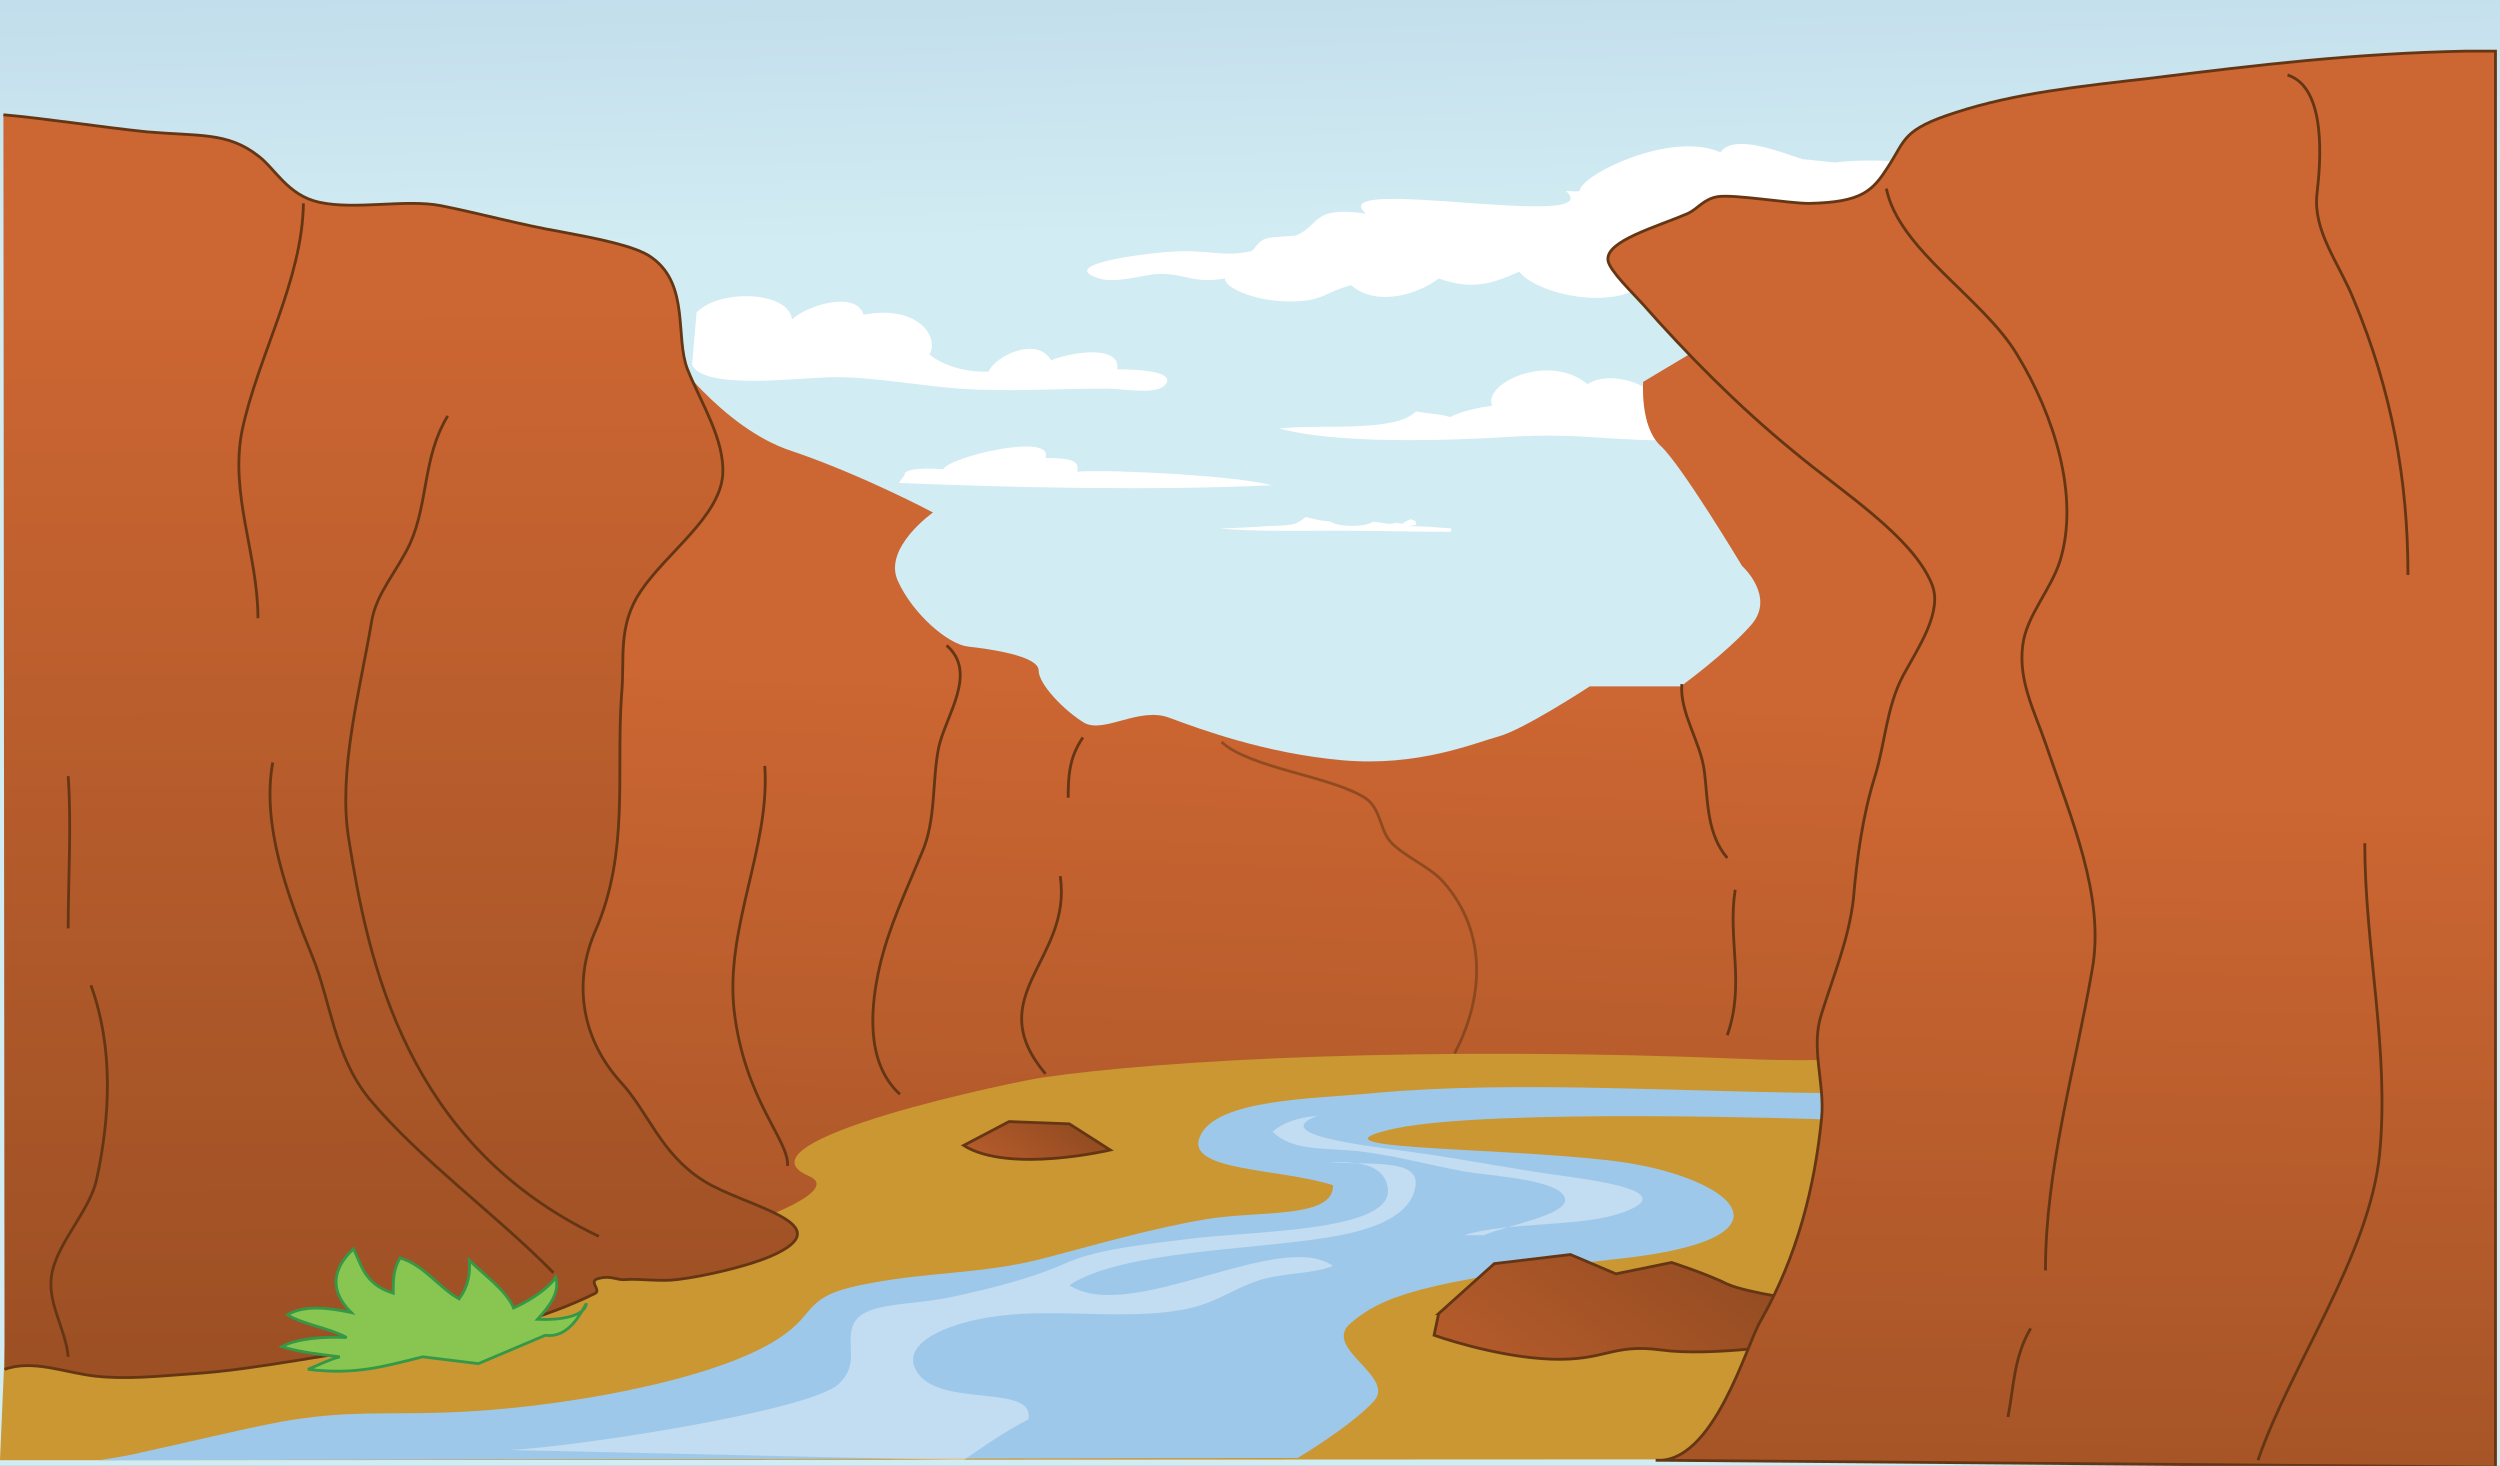 <svg xmlns="http://www.w3.org/2000/svg" version="1.0" viewBox="0 0 220 129"><rect x="0" y="0" width="220" height="129" fill="#333333" stroke="none"/><switch><g><linearGradient id="a" x1="106.118" x2="109.082" y1="-121.258" y2="20.547" gradientUnits="userSpaceOnUse"><stop offset="0" stop-color="#7291ca"/><stop offset="1" stop-color="#d1ecf2"/></linearGradient><path fill="url(#a)" d="M0 0h220v129H0z"/><path fill="#CA9732" d="M.8 110l81.8-15.6L190 85.5s6 33 6.4 33.6c.4.6-1.8 9.3-1.8 9.3L0 128.5.8 110z"/><path fill="#FFF" d="M144.7 34.1c-1.3-.8-3.6-1.2-5-.3-3.4-2.8-9.2-.1-8.4 1.9-1.4.2-2.7.5-3.7 1-.9-.3-2.1-.3-3-.5-1.8 1.9-8.5 1.1-12 1.5 4.9 1.4 14.9 1.1 21 .7 4.2-.2 6.2.1 10.5.3 5.6.3 5.3-1.1 4.6-3.2"/><path fill="#9EC8EA" d="M8.7 128.5c1.3-.2 2.6-.4 3.8-.7 4.2-.9 8.1-1.9 12.3-2.7 5.7-1 8.8-.6 14.5-.8 9.3-.3 23.4-2.7 29.2-6.5 3.7-2.4 1.9-3.8 8.2-4.9 5.4-1 9.7-.8 14.9-2.1 4.6-1.2 9.7-2.7 14.5-3.5 4.6-.8 11.3 0 11.2-3-4.6-1.5-13.1-1.2-11.7-4.3 1.4-3.3 10.1-3.3 15.2-3.8 13-1.2 28.2 0 42.4 0l-2.8 2.3s-29-1-37.6.8c-8.7 1.9 8 1.6 18.7 2.8 10.7 1.2 18 6.9.7 8.7-17.3 1.9-20.7 3.4-23.3 5.6-2.7 2.2 4 4.7 2 6.9s-6.7 5-6.7 5l-105.5.2z"/><linearGradient id="b" x1="116.742" x2="111.485" y1="60.834" y2="226.22" gradientUnits="userSpaceOnUse"><stop offset="0" stop-color="#cc6632"/><stop offset="1" stop-color="#653614"/></linearGradient><path fill="url(#b)" d="M58.6 30.6s4.9 7.1 11.1 9.1c6.2 2.1 12.4 5.4 12.4 5.4s-4.4 3.1-3.1 6c1.3 2.9 4.4 5.6 6.2 5.8 1.8.2 6.2.8 6.2 2.1 0 1.2 2.2 3.5 4 4.6 1.8 1 4.9-1.5 7.6-.4 2.7 1 8.4 3.1 15.1 3.7 6.7.6 11.6-1.5 13.8-2.1 2.2-.6 8-4.4 8-4.4h8s4-2.9 6.2-5.4c2.2-2.5-.8-5.2-.8-5.2s-5.4-9-7.2-10.6c-1.8-1.7-1.5-5.6-1.5-5.6l7.7-4.6s36 11.8 35.1 12.7c-.9.8 9.8 44 9.8 44s-18.2 8.6-43.3 7.5c-28.7-1.2-51.7.1-62 1.6-1.8.2-28 5.6-20.7 8.7 3 1.3-5.2 4.1-5.2 4.1l-32-9.8 24.6-67.2z"/><path fill="#FFF" d="M61.3 27.5c2-2.1 8.1-1.9 8.4.6 1.3-1.2 5.6-2.6 6.3-.4 4.6-.9 6.7 1.8 5.8 3.5 1.1.9 3.1 1.6 5.2 1.5.5-1.3 4.2-3.2 5.5-1 2.3-.9 6.2-1.2 5.8.8 1.5 0 4.7.1 4.4 1.1-.5 1.3-3.7.6-5.4.6-4.4 0-8.5.3-12.9 0-3.9-.3-7.9-1.1-11.5-1-3.1.1-11 1.1-12-1.1M158.6 14c-1.9-.6-6-2.3-7.2-.6-4.3-1.9-12.2 1.9-12.4 3.4-.4.1-.8 0-1.2 0 3.9 3.6-21.6-1.5-17.6 2-4.8-.7-4 1-6.1 1.9-.2.1-2.1.1-2.7.3-.7.2-1 1-1.3 1.1-2.1.5-3.4 0-5.9 0-2.3 0-11.6 1.1-7.5 2.4 1.6.5 4.1-.4 5.4-.4 2.3 0 3 .9 5.7.4-.1.8 2.5 1.9 5 2 3.6.2 3.7-.8 6.1-1.4 2.3 2 6.1.7 7.7-.6 3 1.1 4.9.4 7.1-.6 1.1 1.6 6.9 3.4 10.5 1.5 1.8.5 3 1.4 5.4 1.6 4.4.4 7.9-.9 10.6-1.7 4.8-1.5 9.5-1 12.9-3 2.1-1.3 6.9-2.8 6.2-4.5-.6-1.5-5.2-2.6-9.3-2.1.2-1.6-5.3-1.8-8.5-1.4"/><linearGradient id="c" x1="125.54" x2="169.918" y1="138.059" y2="82.195" gradientUnits="userSpaceOnUse"><stop offset="0" stop-color="#cc6632"/><stop offset="1" stop-color="#653614"/></linearGradient><path fill="url(#c)" stroke="#653614" stroke-width=".25" d="M126.6 115.6l4.9-4.4 6.7-.8 4 1.7 4.9-1s3.1 1 4.9 1.9c1.8.8 7.1 1.5 7.1 1.5l-.9 3.7s-7.6 1.2-12 .6-4.9 1-9.8.8c-4.9-.2-10.2-2.1-10.2-2.1l.4-1.9z"/><linearGradient id="d" x1="35.081" x2="35.497" y1="27.051" y2="228.581" gradientUnits="userSpaceOnUse"><stop offset="0" stop-color="#cc6632"/><stop offset="1" stop-color="#653614"/></linearGradient><path fill="url(#d)" stroke="#653614" stroke-width=".25" d="M.3 10.1c3.5.3 8.7 1.1 12.6 1.5 4.6.4 7.1 0 9.8 2.1 1.5 1.1 2.6 3.5 5.4 4.1 3.2.7 7.6-.3 10.7.3 3.5.7 7.1 1.7 10.6 2.3 2.6.5 6.6 1.2 8 2.3 3.3 2.4 2 7 3.1 9.8 1.2 3 3.3 6.2 3.1 9.3-.3 3.7-4.9 6.8-7.2 10.2-2.1 3.1-1.4 6-1.7 9.1-.5 7 .7 13.9-2.3 20.8-1.9 4.3-1.4 9.3 2.2 13.3 2.5 2.7 3.5 6.3 7.3 8.7 3.6 2.3 12.6 3.8 5.8 6.7-1.9.8-5.6 1.7-8.1 2-1.5.2-3.4-.1-4.5 0-.8.1-1.3-.4-2.4-.1-1 .2.2 1-.3 1.3-4.4 2.2-10.5 3.9-16.9 4.6-6.4.6-12.5 2.1-18.7 2.5-2.9.2-5.6.5-8.4.2-2.7-.3-5.5-1.5-8-.6"/><linearGradient id="e" x1="180.47" x2="178.384" y1="70.572" y2="230.354" gradientUnits="userSpaceOnUse"><stop offset="0" stop-color="#cc6632"/><stop offset="1" stop-color="#653614"/></linearGradient><path fill="url(#e)" stroke="#653614" stroke-width=".25" d="M145.7 128.5c5.1.4 8-10.2 9.2-12.2 3.3-5.8 4.8-11.9 5.4-17.9.3-3.1-1-6.2 0-9.2 1.1-3.5 2.4-6.6 2.8-10.1.3-3.5.8-7.3 1.9-10.8.9-2.9 1-6.1 2.5-8.9 1.3-2.4 3.5-5.6 2.5-8-1.7-4.2-7.9-8.1-12.2-11.7-4.9-4-9.5-8.7-13.2-12.9-.8-.9-3-3-3.1-3.9-.2-1.7 4.2-2.9 7-4.1.9-.4 1.4-1.3 2.7-1.5 1.5-.2 6.2.6 8 .6 4.7-.1 5.6-1.1 7-3.3 1.5-2.3 1.2-3.2 5.9-4.7 5.2-1.7 10.9-2.3 17-3 9.7-1.2 18.1-2.2 27.9-2.4h2.6v124.6l-73.9-.6z"/><path fill="none" stroke="#653614" stroke-width=".25" d="M83.3 56.8c2.8 2.4-.1 6.2-.7 9-.6 3-.2 6.4-1.5 9.3-1.4 3.4-2.9 6.5-3.7 10-.7 3.1-1.4 8.3 1.8 11.2M148 60.2c-.2 2.6 1.7 5.1 2 7.8.3 2.5.2 5.4 2 7.5m.7 2.8c-.7 4.3.9 8.3-.7 12.8M95.3 64.9c-1.2 1.7-1.3 3.4-1.3 5.3m-.7 6.9c1.1 7.4-7.1 10.5-1.3 17.4m74-77.9c1.1 5.4 8.5 9.6 11.5 14.6 3.3 5.4 5.5 12.5 3.8 18.1-.8 2.6-3 4.9-3.3 7.5-.4 3.1 1 5.7 2 8.6 2.2 6.5 5.3 13.5 4.1 20-1.5 8.7-4.1 17.5-4.1 26.4m-3.3 12.9c.5-2.5.5-5.3 2-7.8m-152-99c-.1 6.8-4 13.4-5.4 20-1.1 5.6 1.4 10.9 1.4 16.5M24 67.1c-1 5.5 1.3 11.7 3.5 17.1 1.6 3.9 1.9 8.7 5 12.5 4.4 5.3 11.2 10.2 16.2 15.3"/><path fill="none" stroke="#653614" stroke-width=".25" d="M52.7 108.8c-17-8.1-20.3-24.2-22-34.9-1-6 1-13.2 2-19.2.4-2.5 2.3-4.5 3.4-6.9 1.6-3.6 1.1-7.6 3.3-11.2m161.9-30c3.5 1.1 2.9 7.8 2.6 10.4-.4 3.3 1.9 6.1 3.2 9.3 3.4 8.1 4.8 16 4.8 24.3M6 119.4c-.2-2.5-2-4.9-1.4-7.5.6-2.7 3.3-5.4 3.9-8.1C9.7 98.3 10 92.2 8 86.7m-2-5c0-4.5.3-9 0-13.4m192.7 60.2c2.9-8.4 9.8-18 10.7-26.9.9-9.1-1.3-18.2-1.3-27.4M69.3 102.6c.2-2.2-3.8-5.8-4.7-13.7-.8-7.3 3.2-14.4 2.7-21.5"/><path fill="#FFF" d="M79.6 41.8c-.1-.4 1-.7 3.4-.5.5-1.1 9.8-3.3 9-1 2.4 0 3 .3 2.8 1.2 3.5-.2 14.3.4 17.1 1.2-10.2.5-23.2.2-32.8-.2"/><path fill="none" stroke="#653614" stroke-width=".25" d="M107.5 65.3c2.5 2.3 9.6 3 12.6 4.9 1.4.9 1.3 2.7 2.2 3.8 1.1 1.3 3.6 2.3 4.7 3.6 4 4.5 3.5 10.4 1 15.1" opacity=".54"/><path fill="#89C551" stroke="#359846" stroke-width=".25" d="M48 117.5c2 .3 3.1-1.9 3.6-2.8-.1 1.1-2.2 1.5-4.3 1.4 1.1-1.2 2-2.4 1.6-3.7-.4.7-1.9 1.9-3.7 2.7-.7-1.6-2.5-2.8-3.9-4.2.1 1.2-.1 2.3-.9 3.4-1.8-1-3.1-3-5.2-3.6-.6 1-.6 2-.6 3.1-2.6-.8-2.8-2.6-3.5-3.9-1.9 1.8-2.1 3.7-.2 5.6-1.9-.4-4.1-.7-5.6.2 1.2.8 3.8 1.2 5.2 2-2.1-.1-4.4.1-5.7.8 1.5.5 3.5.7 5.1.9-1.1.3-1.8.7-2.8 1.1 4.1.5 6.5-.2 10.1-1.1l4.9.6 5.9-2.5z"/><linearGradient id="f" x1="85.443" x2="100.35" y1="108.402" y2="89.636" gradientUnits="userSpaceOnUse"><stop offset="0" stop-color="#cc6632"/><stop offset="1" stop-color="#653614"/></linearGradient><path fill="url(#f)" stroke="#653614" stroke-width=".25" d="M84.8 100.8l4-2.1 5.3.2 3.6 2.3s-8.9 2.1-12.9-.4z"/><path fill="#FFF" d="M124.6 46.2c0-.2.1-.4-.5-.5-.2.1-.5.2-.7.4-.9-.2-.5 0-1.2 0-.6-.1-.7-.1-1.4-.2-.5.5-3.1.5-3.7 0-1.1-.1-1.3-.2-2.2-.4-1 .8-1.2.7-3.4.8-1.3.1-3.5.2-4.2.2 2.9.3 7.4.2 10.4.2s6.6.1 10 .1v-.3c-1.3-.1-2.4-.2-3.8-.2"/><path fill="#FFF" d="M44.8 127.6c5.3-.2 26.4-3.4 29-5.8 1.8-1.7.7-3.3 1.2-5 .7-2.3 4.7-1.8 8.9-2.7 3.7-.8 7.1-1.7 9.8-2.9 2.8-1.3 7.2-1.7 11.1-2.2 5.6-.7 18.2-.6 17.3-4.6-.3-1.5-1.7-2.3-5.2-2.1 4.7.2 8.6-.3 7.5 2.7-.7 2.1-3.7 3.3-7.6 3.9-6.7 1.1-18.2 1.2-22.7 4.2 5.4 3.5 18.5-5 23.2-1.7-1.7.7-4.2.6-6.3 1.2-2.3.7-3.7 1.9-6.2 2.5-5.2 1.2-11.5 0-16.9.7-4.8.6-9.1 2.6-7 5.2 2.2 2.8 10.2.8 9.6 3.9-2.1 1.1-4 2.4-5.7 3.6" opacity=".37"/><path fill="#FFF" d="M130.6 108.7c2-.9 7.6-1.8 7.1-3.3-.5-1.6-6.4-1.9-8.8-2.3-3.3-.6-6-1.4-9.4-1.8-3-.3-5.8 0-7.5-1.7.7-.7 2.2-1.3 3.9-1.4.2-.1.1-.1 0 0-4.7 1.8 6 2.8 8.5 3.2 4.4.6 8.8 1.5 13.3 2.1 3.6.5 10.2 1.5 4.8 3.3-3.7 1.2-9.8.7-13.7 1.9" opacity=".37"/></g></switch></svg>
